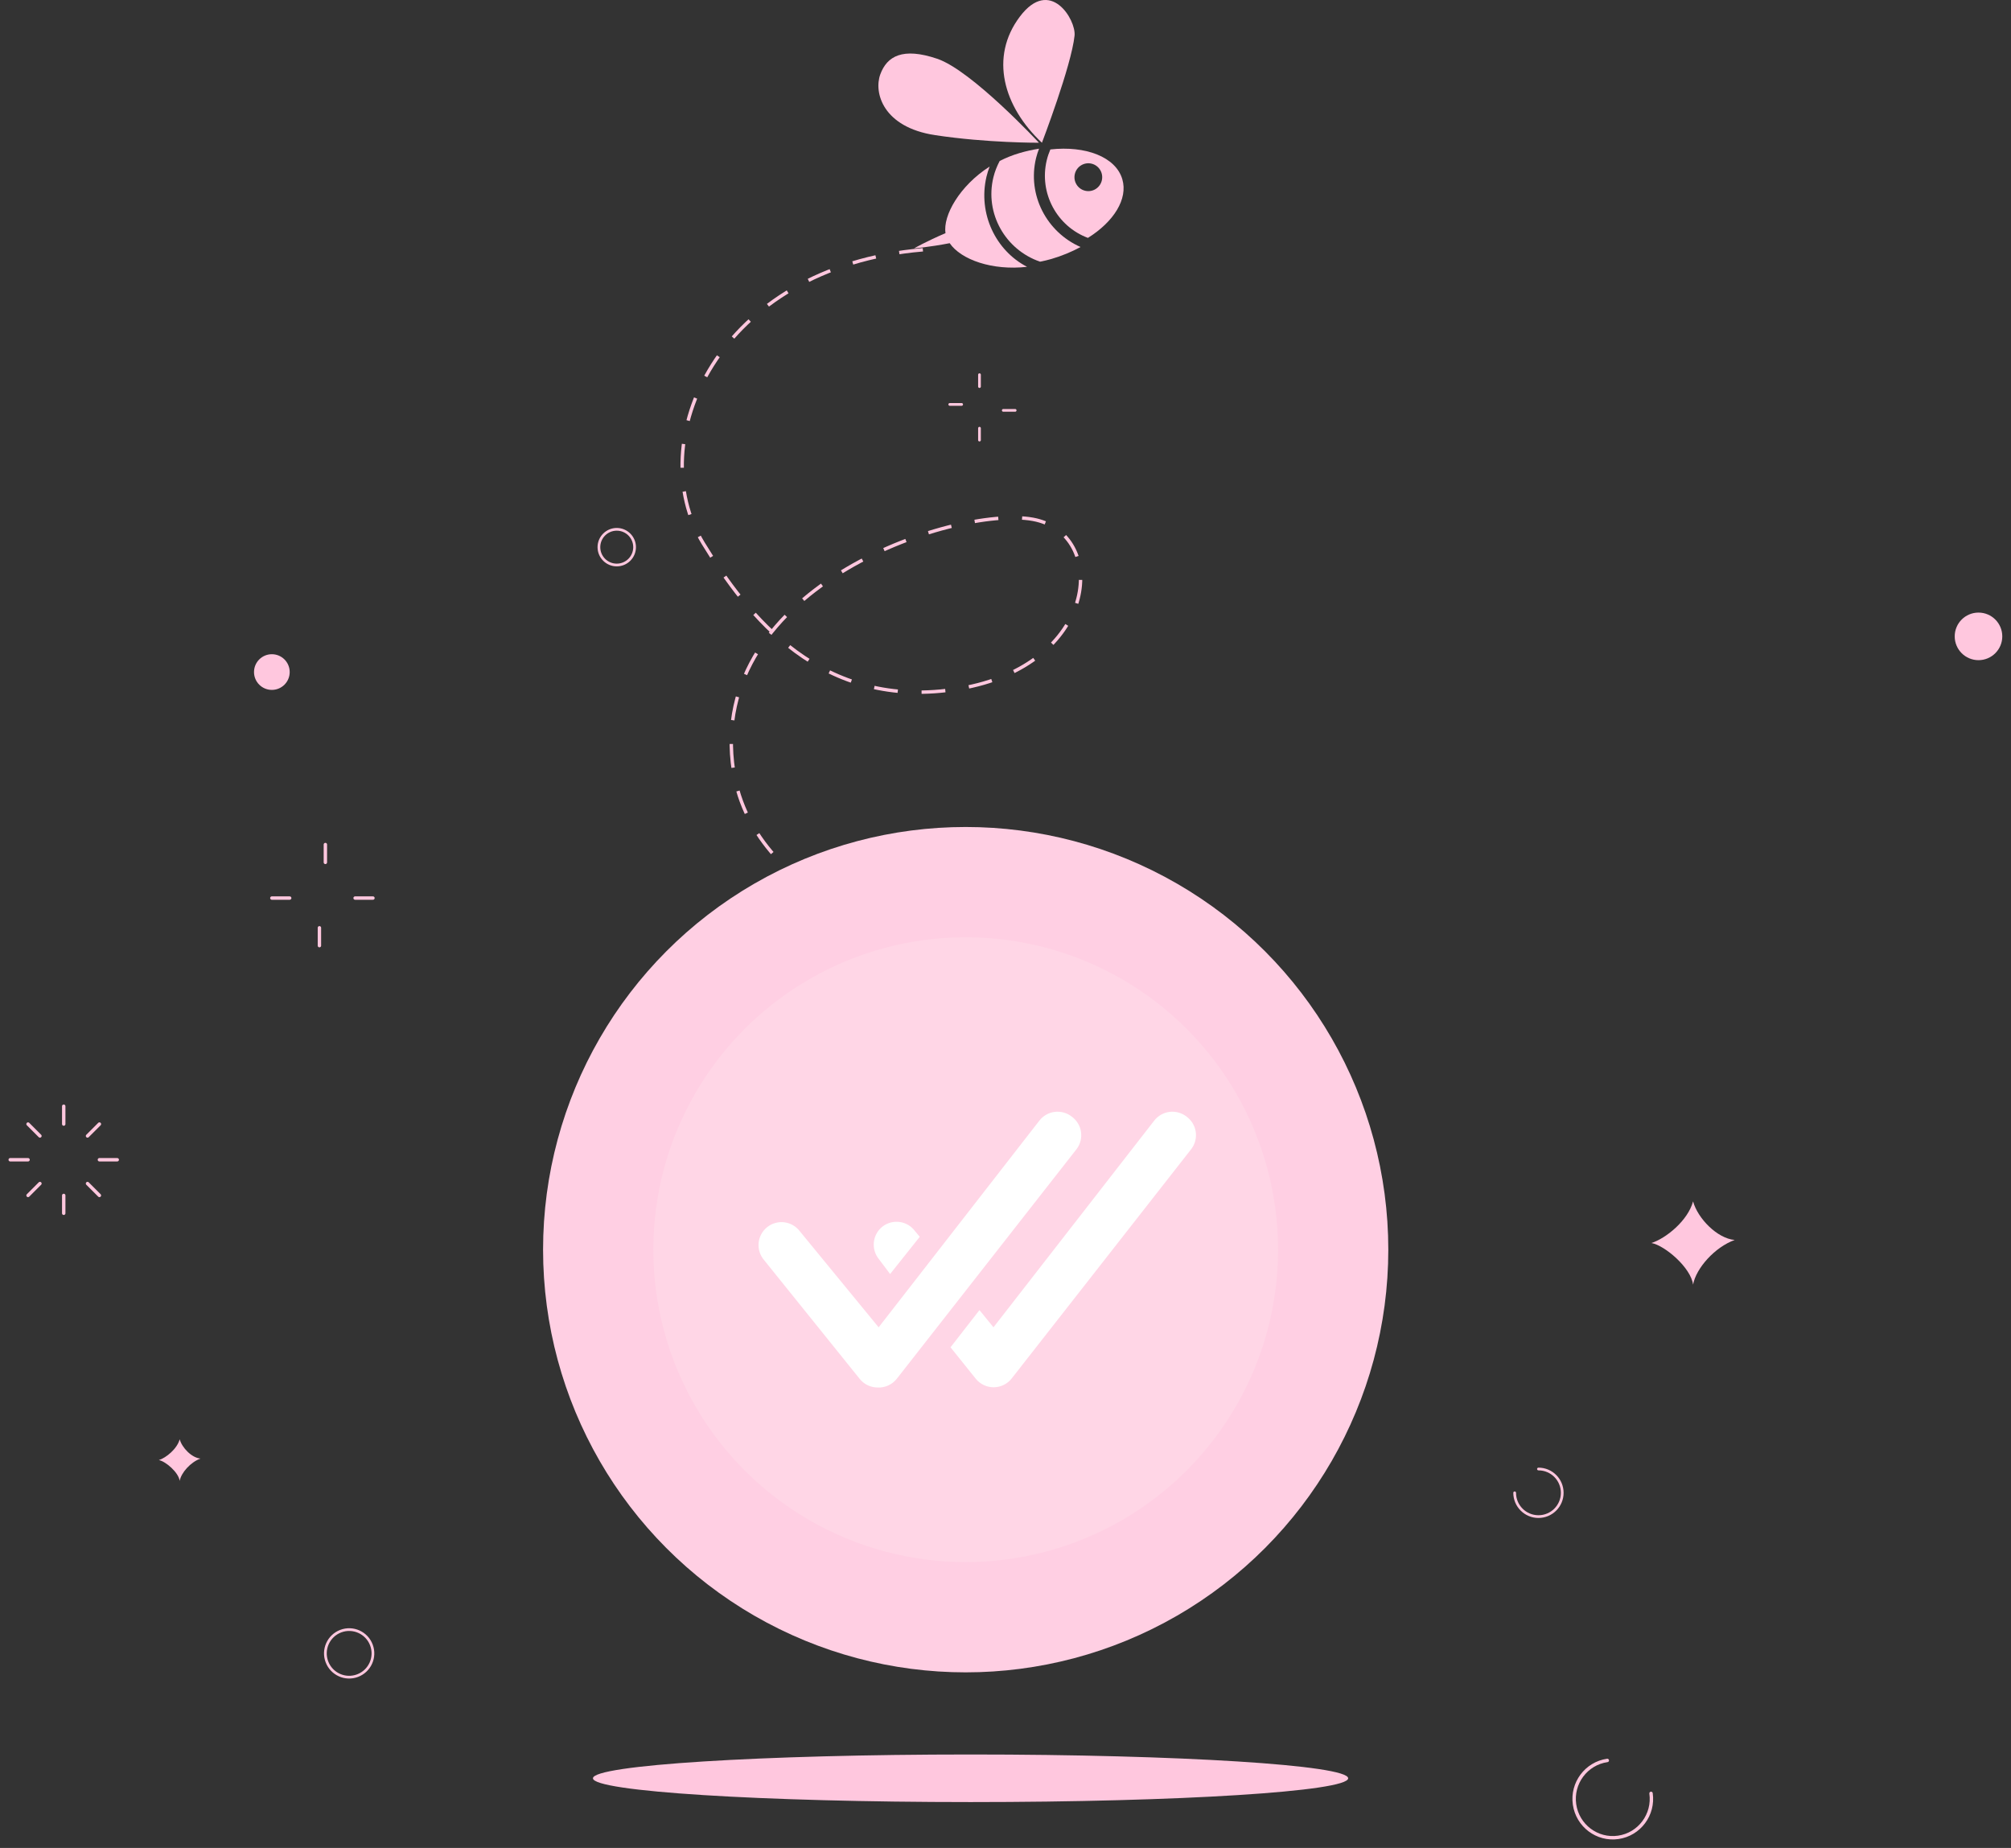 <svg width="591" height="543" viewBox="0 0 591 543" fill="none" xmlns="http://www.w3.org/2000/svg">
<rect x="0" y="0" width="591" height="543" fill="#333333" stroke="none"/>
<g id="confirm">
<path id="Fill 1" fill-rule="evenodd" clip-rule="evenodd" d="M396.203 522.524C396.203 526.384 346.521 529.515 285.234 529.515C223.947 529.515 174.261 526.384 174.261 522.524C174.261 518.665 223.947 515.534 285.234 515.534C346.521 515.534 396.203 518.665 396.203 522.524" fill="#FFC7DE"/>
<path id="Stroke 3" d="M271.217 73.398C210.68 78.523 188.431 129.763 206.658 159.631C219.52 180.705 241.313 209.185 281.939 202.354C322.563 195.52 325.986 157.924 304.591 152.81C283.196 147.698 206.976 171.549 215.59 226.648C221.809 266.404 275.705 277.864 275.705 277.864" stroke="#FFC7DE" stroke-dasharray="7"/>
<path id="Fill 5" fill-rule="evenodd" clip-rule="evenodd" d="M306.206 41.942C306.206 41.942 314.88 19.282 315.795 10.467C316.276 5.861 308.643 -6.963 299.709 4.899C290.776 16.762 294.851 31.306 306.206 41.942" fill="#FFC7DE"/>
<path id="Fill 7" fill-rule="evenodd" clip-rule="evenodd" d="M275.425 17.264C265.263 13.827 260.663 16.507 258.703 21.855C256.741 27.205 259.479 37.388 274.806 39.709C290.135 42.031 305.331 41.941 305.331 41.941C305.331 41.941 285.587 20.701 275.425 17.264" fill="#FFC7DE"/>
<path id="Fill 9" fill-rule="evenodd" clip-rule="evenodd" d="M304.485 46.432C304.715 45.485 305.02 44.577 305.36 43.69C303.484 43.986 301.575 44.402 299.654 44.966C297.57 45.575 295.625 46.375 293.795 47.292C293.001 48.792 292.358 50.395 291.94 52.117C289.365 62.714 295.444 73.396 305.659 76.893C306.765 76.674 307.876 76.421 308.989 76.095C312.1 75.184 314.969 73.978 317.563 72.58C307.588 68.204 301.847 57.283 304.485 46.432" fill="#FFC7DE"/>
<path id="Fill 11" fill-rule="evenodd" clip-rule="evenodd" d="M289.9 51.958C290.144 50.911 290.475 49.91 290.842 48.932C282.005 54.593 277.057 63.379 277.873 68.503C272.226 70.93 268.63 72.974 268.63 72.974C268.63 72.974 272.89 72.65 279.098 71.457C282.424 76.316 291.641 79.569 301.834 78.403C292.601 73.628 287.389 62.762 289.9 51.958" fill="#FFC7DE"/>
<path id="Fill 13" fill-rule="evenodd" clip-rule="evenodd" d="M318.892 56.045C316.708 55.519 315.354 53.317 315.88 51.111C316.404 48.92 318.611 47.562 320.794 48.089C322.988 48.618 324.329 50.829 323.806 53.022C323.279 55.226 321.088 56.573 318.892 56.045M308.686 43.912C308.252 44.923 307.882 45.99 307.617 47.095C305.301 56.78 310.652 66.523 319.727 69.902C327.299 65.17 331.551 58.471 329.826 52.653C327.908 46.128 319.089 42.758 308.686 43.912Z" fill="#FFC7DE"/>
<path id="Stroke 25" d="M18.729 325.048V330.291" stroke="#FFC7DE" stroke-linecap="round"/>
<path id="Stroke 27" d="M8.242 330.291L11.737 333.786" stroke="#FFC7DE" stroke-linecap="round"/>
<path id="Stroke 29" d="M3 340.777H8.243" stroke="#FFC7DE" stroke-linecap="round"/>
<path id="Stroke 31" d="M8.242 351.262L11.737 347.767" stroke="#FFC7DE" stroke-linecap="round"/>
<path id="Stroke 33" d="M18.729 356.505V351.262" stroke="#FFC7DE" stroke-linecap="round"/>
<path id="Stroke 35" d="M29.215 351.262L25.72 347.767" stroke="#FFC7DE" stroke-linecap="round"/>
<path id="Stroke 37" d="M34.455 340.777H29.212" stroke="#FFC7DE" stroke-linecap="round"/>
<path id="Stroke 39" d="M29.215 330.291L25.72 333.786" stroke="#FFC7DE" stroke-linecap="round"/>
<path id="Stroke 41" d="M287.854 110.097V113.592" stroke="#FFC7DE" stroke-width="0.8" stroke-linecap="round"/>
<path id="Stroke 43" d="M279.116 118.835H282.612" stroke="#FFC7DE" stroke-width="0.8" stroke-linecap="round"/>
<path id="Stroke 45" d="M287.854 129.32V125.825" stroke="#FFC7DE" stroke-width="0.8" stroke-linecap="round"/>
<path id="Stroke 47" d="M298.34 120.582H294.845" stroke="#FFC7DE" stroke-width="0.8" stroke-linecap="round"/>
<path id="Stroke 49" d="M95.622 248.156V253.398" stroke="#FFC7DE" stroke-linecap="round"/>
<path id="Stroke 51" d="M79.893 263.884H85.136" stroke="#FFC7DE" stroke-linecap="round"/>
<path id="Stroke 53" d="M93.873 277.864V272.621" stroke="#FFC7DE" stroke-linecap="round"/>
<path id="Stroke 55" d="M109.602 263.884H104.359" stroke="#FFC7DE" stroke-linecap="round"/>
<path id="Stroke 57" d="M452.126 431.65C455.986 431.65 459.116 434.78 459.116 438.641C459.116 442.501 455.986 445.631 452.126 445.631C448.265 445.631 445.135 442.501 445.135 438.641" stroke="#FFC7DE" stroke-width="0.8" stroke-linecap="round"/>
<path id="Stroke 59" d="M485.213 526.963C486.104 533.204 481.791 538.988 475.58 539.883C469.374 540.777 463.617 536.443 462.727 530.203C461.837 523.96 466.149 518.176 472.359 517.281" stroke="#FFC7DE" stroke-linecap="round"/>
<path id="Fill 61" fill-rule="evenodd" clip-rule="evenodd" d="M485.331 365.242C489.568 363.902 496.061 358.655 497.565 353.01C498.927 358 504.641 363.902 509.797 364.35C503.994 366.433 498.445 372.618 497.565 377.476C496.965 372.524 489.292 365.963 485.331 365.242" fill="#FFC7DE"/>
<path id="Fill 63" fill-rule="evenodd" clip-rule="evenodd" d="M46.69 429.028C48.81 428.359 52.056 425.735 52.808 422.912C53.489 425.407 56.344 428.359 58.923 428.583C56.021 429.624 53.247 432.716 52.808 435.145C52.507 432.67 48.671 429.389 46.69 429.028" fill="#FFC7DE"/>
<path id="Fill 65" fill-rule="evenodd" clip-rule="evenodd" d="M85.137 197.476C85.137 200.372 82.789 202.718 79.894 202.718C76.998 202.718 74.651 200.372 74.651 197.476C74.651 194.579 76.998 192.233 79.894 192.233C82.789 192.233 85.137 194.579 85.137 197.476" fill="#FFC7DE"/>
<path id="Fill 69" fill-rule="evenodd" clip-rule="evenodd" d="M588.438 186.989C588.438 190.851 585.309 193.98 581.449 193.98C577.586 193.98 574.458 190.851 574.458 186.989C574.458 183.129 577.586 180 581.449 180C585.309 180 588.438 183.129 588.438 186.989" fill="#FFC7DE"/>
<path id="Stroke 73" fill-rule="evenodd" clip-rule="evenodd" d="M186.496 160.777C186.496 163.673 184.149 166.019 181.254 166.019C178.357 166.019 176.011 163.673 176.011 160.777C176.011 157.88 178.357 155.534 181.254 155.534C184.149 155.534 186.496 157.88 186.496 160.777Z" stroke="#FFC7DE" stroke-width="0.8" stroke-linecap="round"/>
<path id="Stroke 75" fill-rule="evenodd" clip-rule="evenodd" d="M105.097 492.357C101.49 493.729 97.454 491.918 96.081 488.31C94.707 484.703 96.521 480.667 100.128 479.294C103.736 477.92 107.772 479.734 109.144 483.341C110.516 486.949 108.705 490.985 105.097 492.357Z" stroke="#FFC7DE" stroke-width="0.8" stroke-linecap="round"/>
<g id="Group 59">
<circle id="Ellipse 246" cx="283.8" cy="367.2" r="124.2" fill="url(#paint0_linear_636_2599)"/>
<circle id="Ellipse 247" cx="283.8" cy="367.2" r="91.8" fill="url(#paint1_linear_636_2599)"/>
<g id="Done">
<g id="Layer 2">
<g id="done-all">
<path id="Vector" d="M314.985 328.118C314.286 327.564 313.485 327.155 312.627 326.913C311.769 326.671 310.872 326.602 309.987 326.708C309.102 326.815 308.247 327.096 307.472 327.535C306.696 327.974 306.015 328.562 305.467 329.265L258.217 390.015L235.065 361.8C234.522 361.077 233.839 360.471 233.057 360.017C232.275 359.563 231.41 359.271 230.513 359.157C229.616 359.044 228.705 359.112 227.835 359.358C226.965 359.604 226.153 360.021 225.447 360.587C224.742 361.152 224.157 361.854 223.728 362.649C223.298 363.445 223.033 364.319 222.948 365.219C222.863 366.119 222.96 367.027 223.232 367.889C223.505 368.751 223.948 369.55 224.535 370.238L252.682 405.203C253.318 405.986 254.12 406.617 255.031 407.049C255.943 407.481 256.939 407.703 257.947 407.7C259.018 407.748 260.084 407.54 261.058 407.094C262.033 406.648 262.887 405.977 263.55 405.135L316.402 337.635C316.941 336.92 317.332 336.104 317.553 335.236C317.774 334.368 317.819 333.465 317.687 332.579C317.555 331.694 317.248 330.843 316.784 330.077C316.321 329.311 315.709 328.645 314.985 328.118V328.118ZM348.735 328.118C348.036 327.564 347.235 327.155 346.377 326.913C345.519 326.671 344.622 326.602 343.737 326.708C342.852 326.815 341.997 327.096 341.222 327.535C340.446 327.974 339.765 328.562 339.217 329.265L291.967 390.015L287.85 384.953L279.345 395.888L286.77 405.135C287.405 405.918 288.208 406.549 289.119 406.981C290.03 407.413 291.026 407.636 292.035 407.633C293.049 407.628 294.049 407.395 294.96 406.951C295.872 406.507 296.671 405.863 297.3 405.068L350.152 337.568C350.681 336.854 351.063 336.044 351.278 335.183C351.493 334.321 351.535 333.426 351.404 332.549C351.272 331.671 350.968 330.828 350.511 330.067C350.053 329.307 349.449 328.644 348.735 328.118V328.118Z" fill="white"/>
<path id="Vector_2" d="M261.592 374.355L270.3 363.42L268.95 361.8C268.417 361.062 267.74 360.439 266.96 359.969C266.18 359.499 265.313 359.192 264.412 359.066C263.51 358.94 262.592 358.997 261.713 359.235C260.834 359.473 260.012 359.886 259.297 360.45C258.604 361.007 258.027 361.696 257.601 362.476C257.175 363.257 256.907 364.114 256.813 364.998C256.718 365.883 256.8 366.777 257.053 367.63C257.305 368.483 257.724 369.277 258.285 369.968L261.592 374.355Z" fill="white"/>
</g>
</g>
</g>
</g>
</g>
<defs>
<linearGradient id="paint0_linear_636_2599" x1="603" y1="729" x2="603" y2="977.4" gradientUnits="userSpaceOnUse">
<stop stop-color="#FFCFE3"/>
<stop offset="1" stop-color="#FF79B0"/>
</linearGradient>
<linearGradient id="paint1_linear_636_2599" x1="667.8" y1="826.2" x2="667.8" y2="1009.8" gradientUnits="userSpaceOnUse">
<stop stop-color="#FFD6E6"/>
<stop offset="1" stop-color="#FF9BC5"/>
</linearGradient>
</defs>
</svg>
